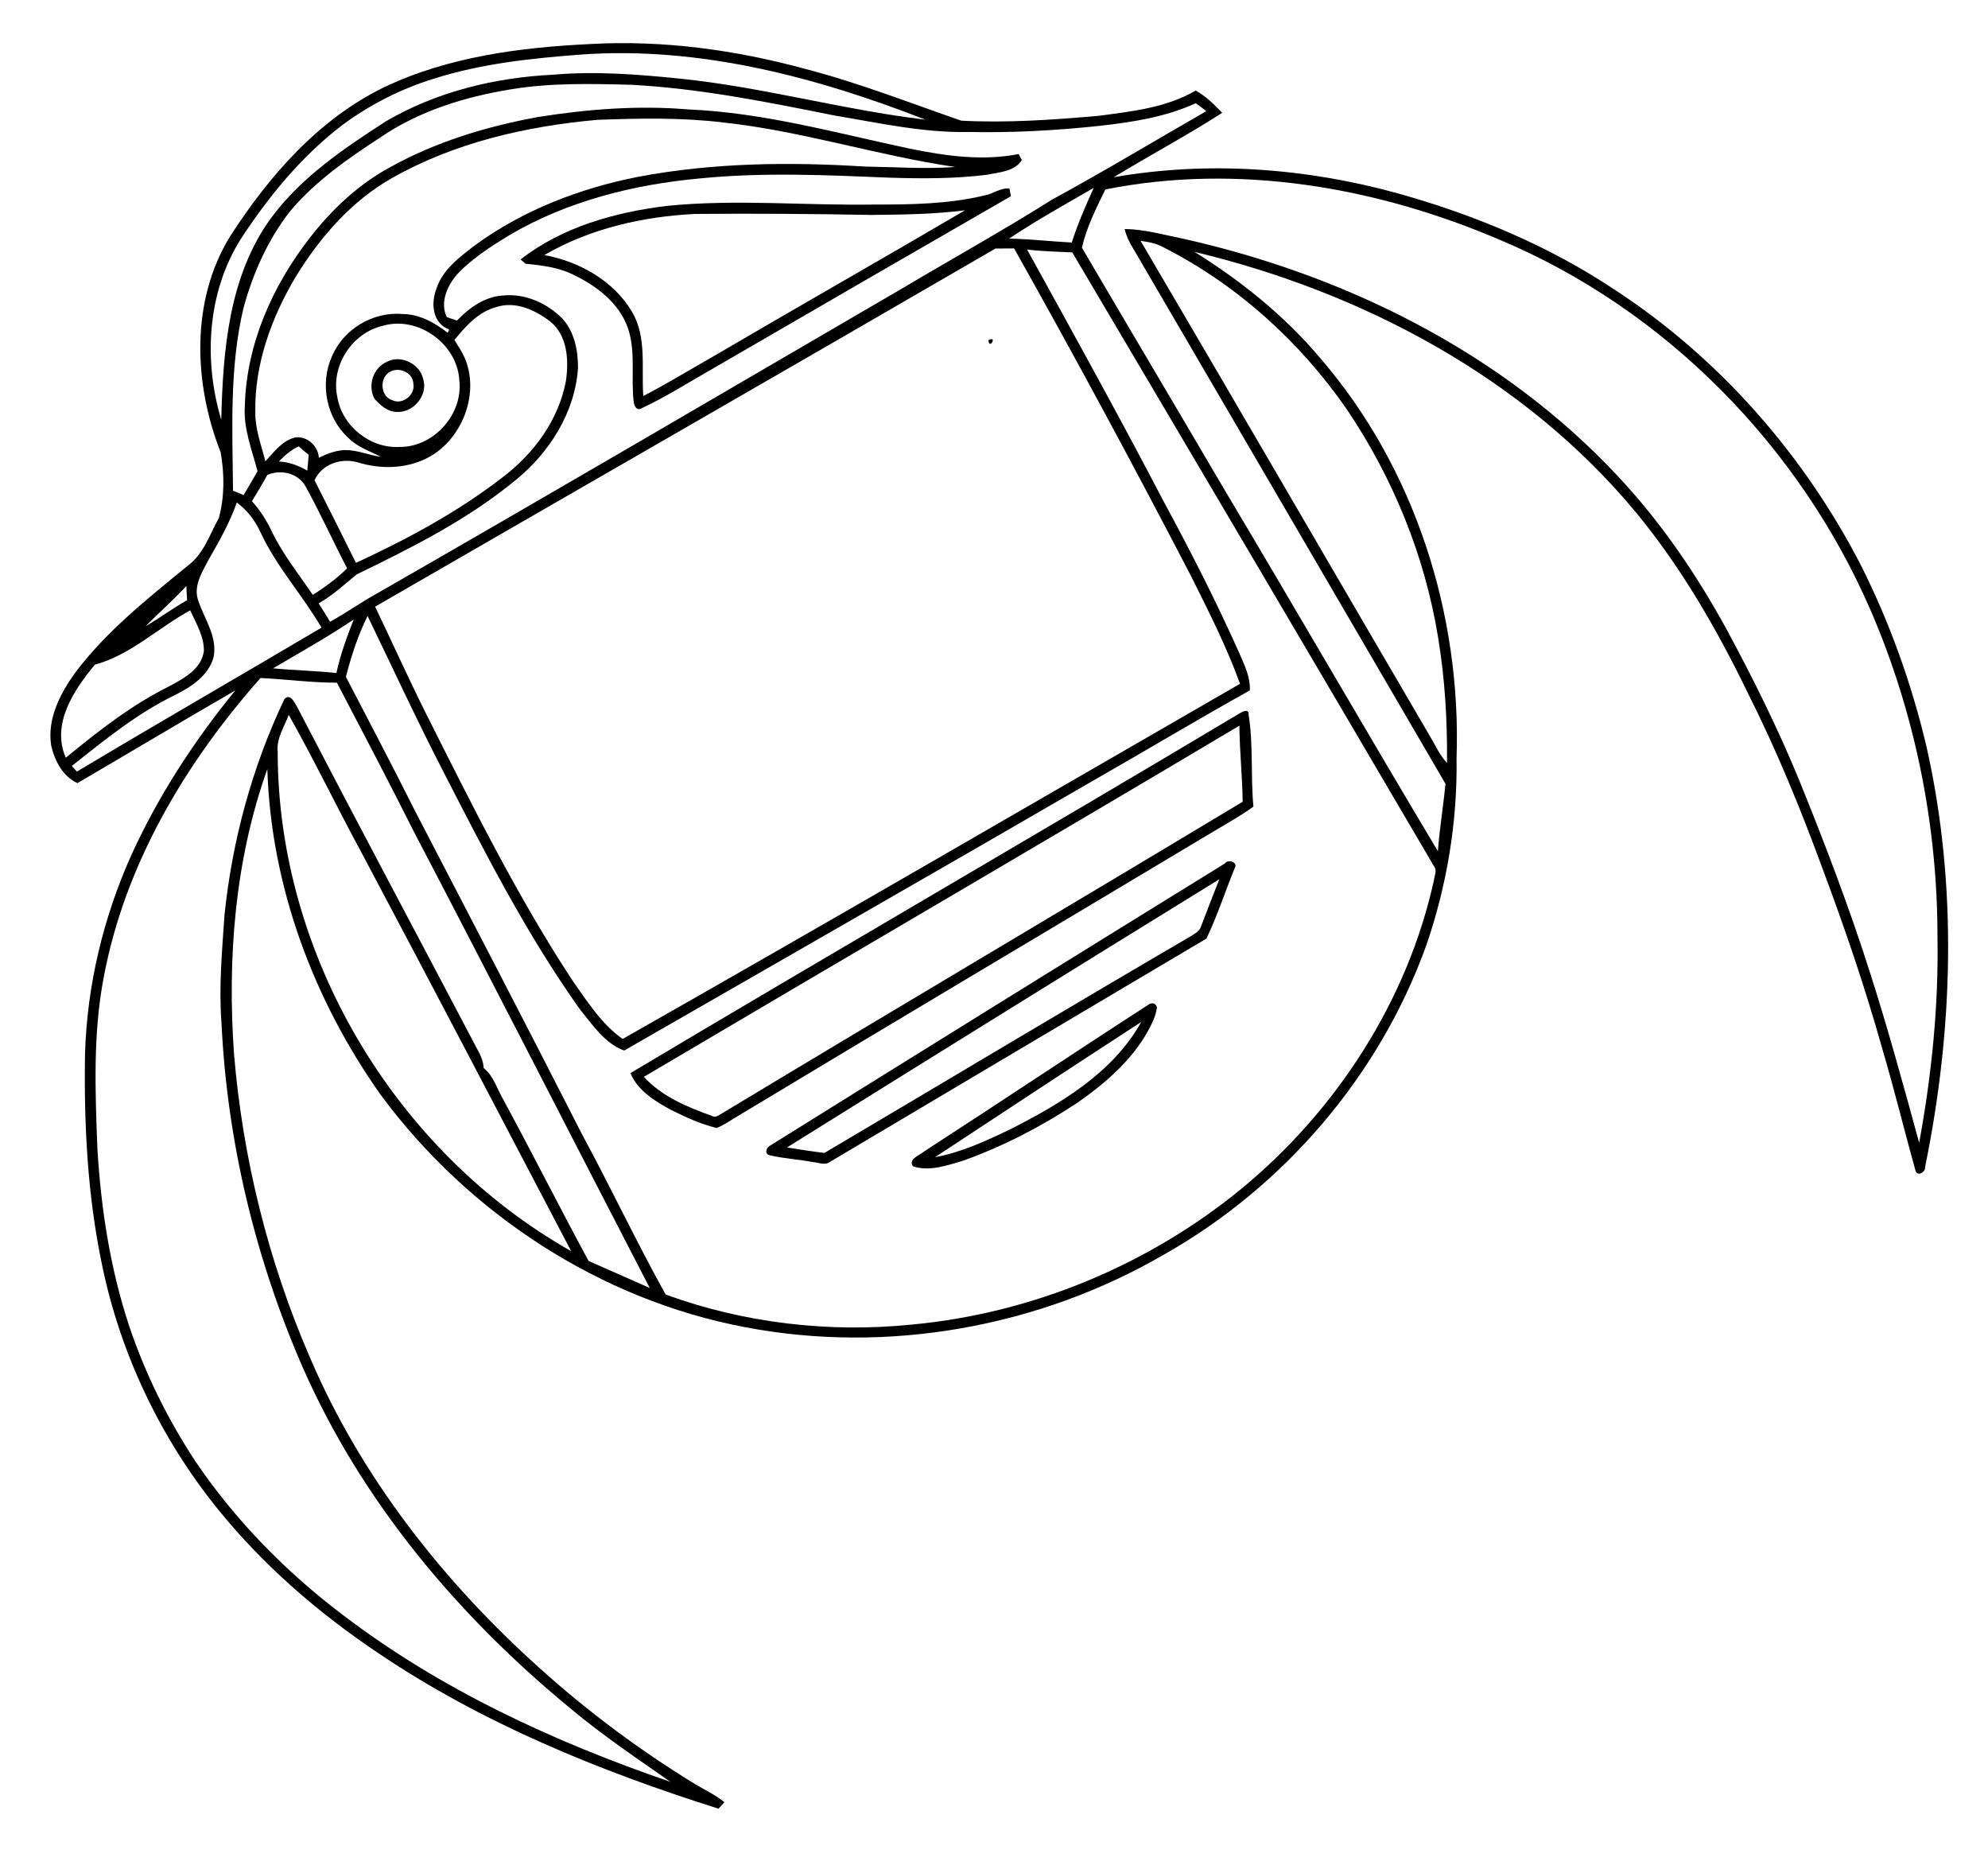 
<svg xmlns="http://www.w3.org/2000/svg" viewBox="0 0 632 594"><path fill="#fff" d="M0 0h632v594H0V0z"/><path d="M121.94 27.81c20.53-9.82 43.54-12.76 66.04-13.83 22.93-1.26 45.91 1.9 68.02 7.93 16.88 4.37 33.13 10.76 49.57 16.44 14.53.78 29.11-.27 43.59-1.52 10.55-1.42 21.58-2.55 30.94-8.04 3.25 1.73 5.89 4.45 8.45 7.07-11.23 7.23-23.06 13.49-34.45 20.46 30.03-5.24 61.1-2.93 90.41 5.18 24.34 6.82 48.01 16.68 69.08 30.77 33 21.6 59.81 52.19 77.89 87.17 9.31 18.47 16.32 38.08 21.04 58.21 9.82 43.76 8.45 89.52-.52 133.29.18 1.78-2.63 3.19-3.09 1.02-3.56-12.82-6.72-25.77-10.5-38.54-5.46-19.5-12.03-38.67-19.12-57.63-6.93-18.84-14.54-37.45-23.58-55.38-9.84-20.31-21.2-40.04-35.59-57.49-35.47-42.8-86.9-70.05-140.42-82.87 14.96 9.28 28.84 20.47 40.19 33.99 29.94 34.76 44.73 81.32 43.16 126.94.31 20.23-3.06 40.48-9.65 59.6-14.89 41.34-45.23 76.69-83.45 98.25-39.73 23.04-87.79 31.66-132.96 23.05-46.23-8.68-88.12-36.18-115.96-73.87-21.41-30.21-34.9-66.4-36.04-103.56-10.32 28.93-12.76 60.16-10.59 90.64 2.78 33.13 10.89 65.86 24.12 96.37 16.26 38.09 42.44 71.34 73.14 98.87 15.26 13.75 31.81 26.06 49.33 36.78 3.13 1.87 6.47 3.42 9.31 5.74-.64.68-1.27 1.36-1.9 2.06-37.79-11.97-74.98-27.08-107.97-49.33-19.09-12.78-36.7-27.97-51.17-45.88-18.16-22.46-30.98-49.26-36.8-77.58-4.64-22.03-5.79-44.64-5.43-67.1.63-21.82 5.83-43.45 14.78-63.35 8.58-18.8 19.93-36.24 33.01-52.21-16.81 9.69-33.44 19.67-50.2 29.46-4.66-2.13-7.22-7.07-8.33-11.85-1.38-8.47 2.78-16.51 7.56-23.18 9.99-13.29 23.13-23.68 35.9-34.12 5-3.68 6.9-9.89 9.82-15.11 1.85-6.74 1.79-14.04.58-20.89-8.61-21.87-9.62-48.22 3.06-68.75 12.35-19.11 27.98-37.05 48.73-47.21z"/><path fill="#fff" d="M137.97 25c15.19-4.84 31.15-6.47 46.97-7.68 37.49-2.63 74.61 7.18 109.25 20.72-26.27-3.12-51.85-10.4-78.18-13.06-13.3-1.35-26.72-2.41-40.06-1.24-18.58.9-37.25 5.4-53.37 14.88-13.29 8.59-26.77 17.68-36.31 30.55-13.52 18.42-15.39 42.18-15.93 64.26-5.71-19.01-4.46-40.77 6.41-57.77 8.83-13.44 19.22-26.09 32.06-35.9 8.8-6.51 18.7-11.55 29.16-14.76z"/><path fill="#fff" d="M162.53 28.37c12.69-2.08 25.61-1.75 38.42-1.41 21.72 1.19 43.1 5.5 64.38 9.76 14.11 2.35 28.25 5.54 42.63 5.23 14.03.3 28.07-.49 42.02-1.99 10.26-1.18 20.65-2.78 30.12-7.14 1.18.75 2.27 1.66 3.38 2.52-16.34 9.39-32.49 19.1-49.04 28.12-15.67 9.86-31.87 18.85-47.78 28.31-55.62 32.41-111.17 64.96-167.02 96.98-5 2.79-9.69 6.11-14.71 8.88-1.18-1.96-2.39-3.92-3.63-5.84 4.46-2.54 8.21-6.05 12.16-9.25 17.53-8.5 35.16-17.35 50.29-29.8 10.85-8.72 19.05-21.61 20-35.72.05-5.53-1.12-11.51-4.94-15.73-4.86-4.91-11.82-8.06-18.81-7.37-5.82.31-10.81 3.89-14.71 7.97-1.08-.36-2.16-.73-3.24-1.09-2.15-4.35-.09-9.37 2.69-12.93 4.79-5.4 10.97-9.3 17.07-13.05 18.41-10.87 39.6-16.19 60.76-18.11 20.07-2.01 40.28-1.06 60.39-.23 10.32.32 20.69.35 30.95-.95 3.82-.82 8.65-.99 10.94-4.68-.25-.47-.77-1.41-1.02-1.88-11.57 2.27-23.37.58-34.79-1.76-23.21-4.93-46.28-11.42-70.11-12.42-15.97-1.36-32.07-.11-47.86 2.4-16.33 2.98-32.5 7.86-47.05 15.96-10.04 5.44-18.53 13.4-25.49 22.4-11.89 15.22-20.2 33.91-20.69 53.42-.51 7.19 2.24 13.98 4.04 20.81-1.45 2.54-2.95 5.05-4.42 7.58-1.13-.45-2.25-.9-3.37-1.35-.2-19.32-1.18-38.92 3.26-57.89 2.99-11.09 7.75-21.85 14.85-30.95 7.97-9.5 18.27-16.68 28.59-23.41 12.37-8.48 27.04-13.02 41.74-15.39z"/><path fill="#fff" d="M124.61 56.6c19.9-11.28 42.68-16.49 65.3-18.51 13.37-.49 26.81-.77 40.11.85 24.92 2.7 48.91 10.52 73.66 14.14-9.58.7-19.2 0-28.79-.14-23.98-1.51-48.24-1.23-71.91 3.24-18.53 3.62-36.63 10.57-51.95 21.75-4.84 3.76-10.27 7.67-12.26 13.76-1.85 4.66-1.33 11.08 4.04 13.06-.12.26-.37.77-.49 1.03-4.16-3.21-8.98-5.96-14.39-5.96-9.36-.84-18.88 4.87-22.44 13.57-3.88 8.59-1.73 19.52 5.3 25.85 2.84 2.89 6.78 4.14 10.3 5.96-3.77-.49-7.35-2.13-11.19-2.14-3.01.02-5.85 1.15-8.53 2.43-.24-3.75-3.71-6.94-7.5-6.45-4.16 1-6.75 4.62-9.5 7.59-1.3-5.15-3.29-10.23-3.2-15.62-.29-15.24 5.13-30.07 12.84-43.03 7.69-12.53 17.68-24.06 30.6-31.38z"/><path fill="#fff" d="M351.4 60.22c42.14-8.41 86.13-.77 125.29 15.97 52.74 22.1 95.52 65.77 118.13 118.11 14.05 32.64 21.15 68.17 21.12 103.69.37 21.87-1.86 43.75-5.82 65.25-4.91-17.95-9.82-35.92-15.49-53.66-6.63-20.87-14.43-41.34-22.67-61.62-6.71-16.34-14.57-32.18-22.95-47.71-9.67-17.71-21.13-34.53-35-49.23-36.46-38.91-86.2-63.57-137.84-75.13-6.16-1.24-12.3-3.02-18.62-3.1.5 2.16 1.41 4.17 2.6 6.03 33.13 56.77 66.29 113.52 99.38 170.32-.69 7.16-1.89 14.26-2.41 21.43-22.82-38.19-45.07-76.72-67.86-114.93-15.04-25.67-30.27-51.24-45.3-76.9 1.44-6.49 4.54-12.56 7.44-18.52z"/><path d="M312.95 62.13c2.74-.44 5.13-2.56 7.97-2.18.12.61.34 1.82.45 2.42-31.51 18.15-62.99 36.34-94.43 54.61-7.69 4.34-15.14 9.15-23.16 12.88-1.34.75-2.15-.83-2.29-1.92-.99-7.76.69-15.83-1.79-23.41-2.76-8.24-10.22-13.82-17.8-17.38-4.64-2.25-9.8-2.79-14.85-3.33-.38-.34-1.16-1.02-1.55-1.36 13.22-10.31 29.95-14.98 46.36-17 21.99-2.24 44.08-.08 66.12-.44 11.69.01 23.55-.15 34.97-2.89z"/><path fill="#fff" d="M320.78 75.85c8.71-5.81 17.86-10.91 26.92-16.13-2.56 5.69-5.1 11.41-6.97 17.37-6.65-.35-13.29-1.11-19.95-1.24z"/><path fill="#fff" d="M277.05 68.32c9.94-.12 19.88-.19 29.74-1.48-26.72 15.69-53.68 30.98-80.4 46.66-7.28 4.14-14.45 8.51-21.88 12.39-.65-8.93 1.19-18.62-3.55-26.73-5.87-9.92-16.78-16.03-27.91-18.09 14.52-8.45 31.28-12.24 47.94-13.07 18.69-.16 37.38-.03 56.06.32z"/><path fill="#fff" d="M362.59 76.54c2.39.39 4.86.72 7.01 1.94 23.46 11.85 43.56 29.98 58.51 51.56 14.69 21.74 24.84 46.58 29.06 72.51 2.19 13.18 2.97 26.59 2.85 39.95-2.45-2.58-3.83-5.9-5.66-8.89-30.63-52.34-61.03-104.8-91.77-157.07z"/><path fill="#fff" d="M316.46 79c1.97-.01 3.95-.02 5.93-.04 19.39 34.47 38.13 69.3 56.37 104.38 5.55 11.15 11.21 22.28 15.45 34.01-65.38 37.68-130.63 75.64-196.26 112.89-6.69-4.68-11.14-11.78-15.8-18.33-17.85-27.15-32.24-56.34-46.83-85.31-5.56-11.16-10.68-22.53-16.07-33.77C184.98 154.87 250.82 117.11 316.46 79z"/><path fill="#fff" d="M326.51 79.31c4.77.61 9.57.66 14.37.92 38.44 65.01 76.85 130.04 115.04 195.19 1.01 1.25.11 2.84-.03 4.23-8.42 38.4-30.92 73.19-61.13 98.12-29.63 24.33-66.58 39.67-104.76 43.25-26.38 2.7-53.47-.45-78.39-9.54-9.26-16.67-17.4-33.96-26.48-50.74-17.64-34.64-35.59-69.11-53.51-103.6-7.07-14.08-14.38-28.04-21.66-42.01 1.72-6.63 3.84-13.19 6.89-19.34 7.95 16.43 15.6 33.01 23.97 49.24 13.28 25.86 26.55 51.9 43.43 75.65 4.02 4.95 8.03 11.05 14.19 13.24 49.19-28.3 98.48-56.44 147.57-84.92 17.15-9.77 34.07-19.95 51.32-29.55.21-4.12-1.63-7.86-3.21-11.54-7.38-16.58-15.65-32.76-24.29-48.72-14.02-26.85-28.68-53.36-43.32-79.88z"/><path fill="#fff" d="M157.78 97.6c6.02-1.98 12.37.91 17.1 4.57 5.56 4.42 5.97 12.32 5.05 18.82-2.28 12.44-10.24 23.26-20.21 30.77-14.26 11.02-30.24 19.61-46.56 27.15-4.36-8.78-8.73-17.54-13.17-26.27 2.4-5.16 8.42-7.18 13.72-5.68 7.12 2.2 15.09 2.11 21.85-1.24 12.15-6 18.14-23.17 10.61-34.88-.56-.94-1.13-1.86-1.71-2.78 3.58-4.4 7.64-8.94 13.32-10.46z"/><path fill="#fff" d="M121.51 103.61c11.27-3.44 23.94 5.68 24.52 17.37 1.2 10.74-8.17 21.18-18.98 21.08-9.33.58-18.32-6.66-19.81-15.87-2.15-9.76 4.58-20.27 14.27-22.58z"/><path d="M314.23 108.11c3.03-1.54.19 3.28 0 0z"/><path d="M123.07 114.97c4.39-2.3 10.37.67 11.45 5.45 1.69 5.22-3.19 10.96-8.56 10.51-2.88-.1-5.08-2.17-6.92-4.17-2.23-4.25-.43-9.86 4.03-11.79z"/><path fill="#fff" d="M124.1 118.1c2.96-1.53 7.26.4 7.31 3.93.68 3.5-3.51 6.75-6.68 5.18-3.91-1.19-4.19-7.3-.63-9.11z"/><path fill="#fff" d="M88.65 146.68c1.87-1.91 3.88-3.7 6.34-4.8 1.01.95 2.06 1.85 3.16 2.69-.15 1.67-.3 3.35-.46 5.02-2.79-1.58-5.8-2.76-9.04-2.91z"/><path fill="#fff" d="M84.99 150.95c4.38-1.85 9.94-.55 12.25 3.83 4.66 8.47 8.65 17.3 13.11 25.88-3.31 3.22-7.01 5.98-10.92 8.42-4.5-6.65-9.58-12.95-13.06-20.22-1.63-3.47-3.71-6.71-6.28-9.55 1.67-2.77 3.35-5.52 4.9-8.36z"/><path fill="#fff" d="M75.27 159.73c3.34 2.44 5.88 5.78 7.58 9.54 5.09 10.91 13.31 19.89 19.36 30.23-25.88 15.31-51.95 30.31-77.75 45.75-.41-.44-1.23-1.33-1.64-1.78 10.44-8.27 20.89-16.8 32.95-22.63 5.09-2.54 10.48-6.08 12.11-11.86 1.35-6.54-2.85-12.1-4.81-17.97-1.71-4.58 1.08-8.94 3.11-12.85 3.38-5.97 6.86-11.92 9.09-18.43z"/><path fill="#fff" d="M46.26 199.06c4.28-4.32 8.88-8.31 12.98-12.81.08 1.51.15 3.02.23 4.53-4.53 2.55-8.71 5.67-13.21 8.28z"/><path fill="#fff" d="M30.16 211.27c11.39-3.1 20.1-11.71 30.3-17.26 1.87 4.12 4.44 8.26 4.35 12.93-.74 5.66-6.28 8.64-10.81 11.1-12.08 5.94-22.71 14.32-33.09 22.8-4.68-10.77 2.61-21.53 9.25-29.57z"/><path fill="#fff" d="M86.81 212.43c8.6-5.08 17.36-9.93 25.64-15.54-2.18 5.56-4.24 11.18-5.5 17.03-6.7-.71-13.44-.84-20.14-1.49z"/><path fill="#fff" d="M32.98 310.61c6.7-35.78 25.93-68.11 49.84-95.1 8.11.39 16.17 1.5 24.29 1.49 8.24 15.74 16.49 31.49 24.47 47.36 25.22 48.23 49.94 96.72 74.98 145.04-6.5-2.83-12.95-5.76-19.45-8.6-9.15-16.9-17.79-34.06-26.94-50.97-2.09-3.46-3.13-7.75-6.41-10.34-.09-2.16-.99-4.14-2.03-5.99-19.11-36.35-38.45-72.57-57.38-109.01-.82-1.38-2.13-4.18-3.92-2.3-10.26 21.55-16.6 44.91-19.06 68.63-.76 11.4-1.84 22.85-.96 34.28 1.78 37.66 10.75 74.99 25.83 109.54 18.75 42.68 49.53 79.21 85.37 108.62 10.01 8.38 20.87 15.65 31.54 23.13-36.98-12.71-73.06-29.32-104.27-53.15-17.97-13.59-33.97-29.9-46.64-48.56-8.8-13.34-15.96-27.78-21.08-42.92-6.1-18.29-9.05-37.49-10.2-56.69-.69-18.15-1.43-36.52 2.02-54.46z"/><path d="M393.9 226.85c.8-.49 3.22-1.83 3.03.21 1.56 9.7.63 19.58 1.54 29.33-4.73 3.42-9.92 6.17-14.89 9.22-50.05 29.97-100.24 59.72-150.2 89.85-1.81 1.1-3.57 2.32-5.56 3.08-5.06-1.24-9.85-3.42-14.5-5.74-5.11-2.79-10.56-6.08-12.91-11.7 64.33-38.36 129.19-75.84 193.49-114.25z"/><path fill="#fff" d="M91.79 227.23c8.12 14.38 15.26 29.28 23.14 43.79 22.39 42.14 44.49 84.43 66.65 126.68-56.01-31.66-93.32-94.23-93.3-158.73-.47-4.27 2.11-7.91 3.51-11.74z"/><path fill="#fff" d="M204.69 342.28c63.06-37.29 126.37-74.15 189.32-111.62.08 8.07.94 16.11 1.05 24.18-55.05 33.11-110.37 65.78-165.37 98.96-1.03.51-2.14 1.66-3.36.9-7.84-2.8-15.9-6.15-21.64-12.42z"/><path d="M389.39 274.47c1.03-1.55 4.36-.33 3.12 1.51-3.04 7.42-5.52 15.14-8.97 22.35-39.83 23.64-79.72 47.21-119.53 70.89-1.64 1.35-3.71.31-5.55.15-4.54-.84-9.2-1.09-13.68-2.14-1.91-.38-1.18-2.55.11-3.13 48.09-29.99 96.27-59.86 144.5-89.63z"/><path fill="#fff" d="M250.16 364.74c45.76-28.54 91.58-56.98 137.49-85.27-1.97 4.88-3.81 9.8-5.72 14.7-.48 1.94-2.42 2.76-3.93 3.74-38.77 22.63-77.27 45.72-115.91 68.56-4-.46-7.96-1.13-11.93-1.73z"/><path d="M365.47 319.11c1.16-.48 1.94-.11 2.33 1.09-.32 2.73-1.62 5.21-2.89 7.59-5.25 9.42-13.63 16.59-22.35 22.7-11.42 7.54-23.67 13.92-36.56 18.51-5.02 1.46-10.58 3.45-15.74 1.73-1.75-2.3 2.29-3.58 3.67-4.83 23.92-15.48 47.6-31.34 71.54-46.79z"/><path fill="#fff" d="M297.24 367.83c21.82-14.38 43.65-28.76 65.57-42.99-9.04 16.22-25.75 26.05-41.81 34.2-7.62 3.64-15.4 7.25-23.76 8.79z"/></svg>
